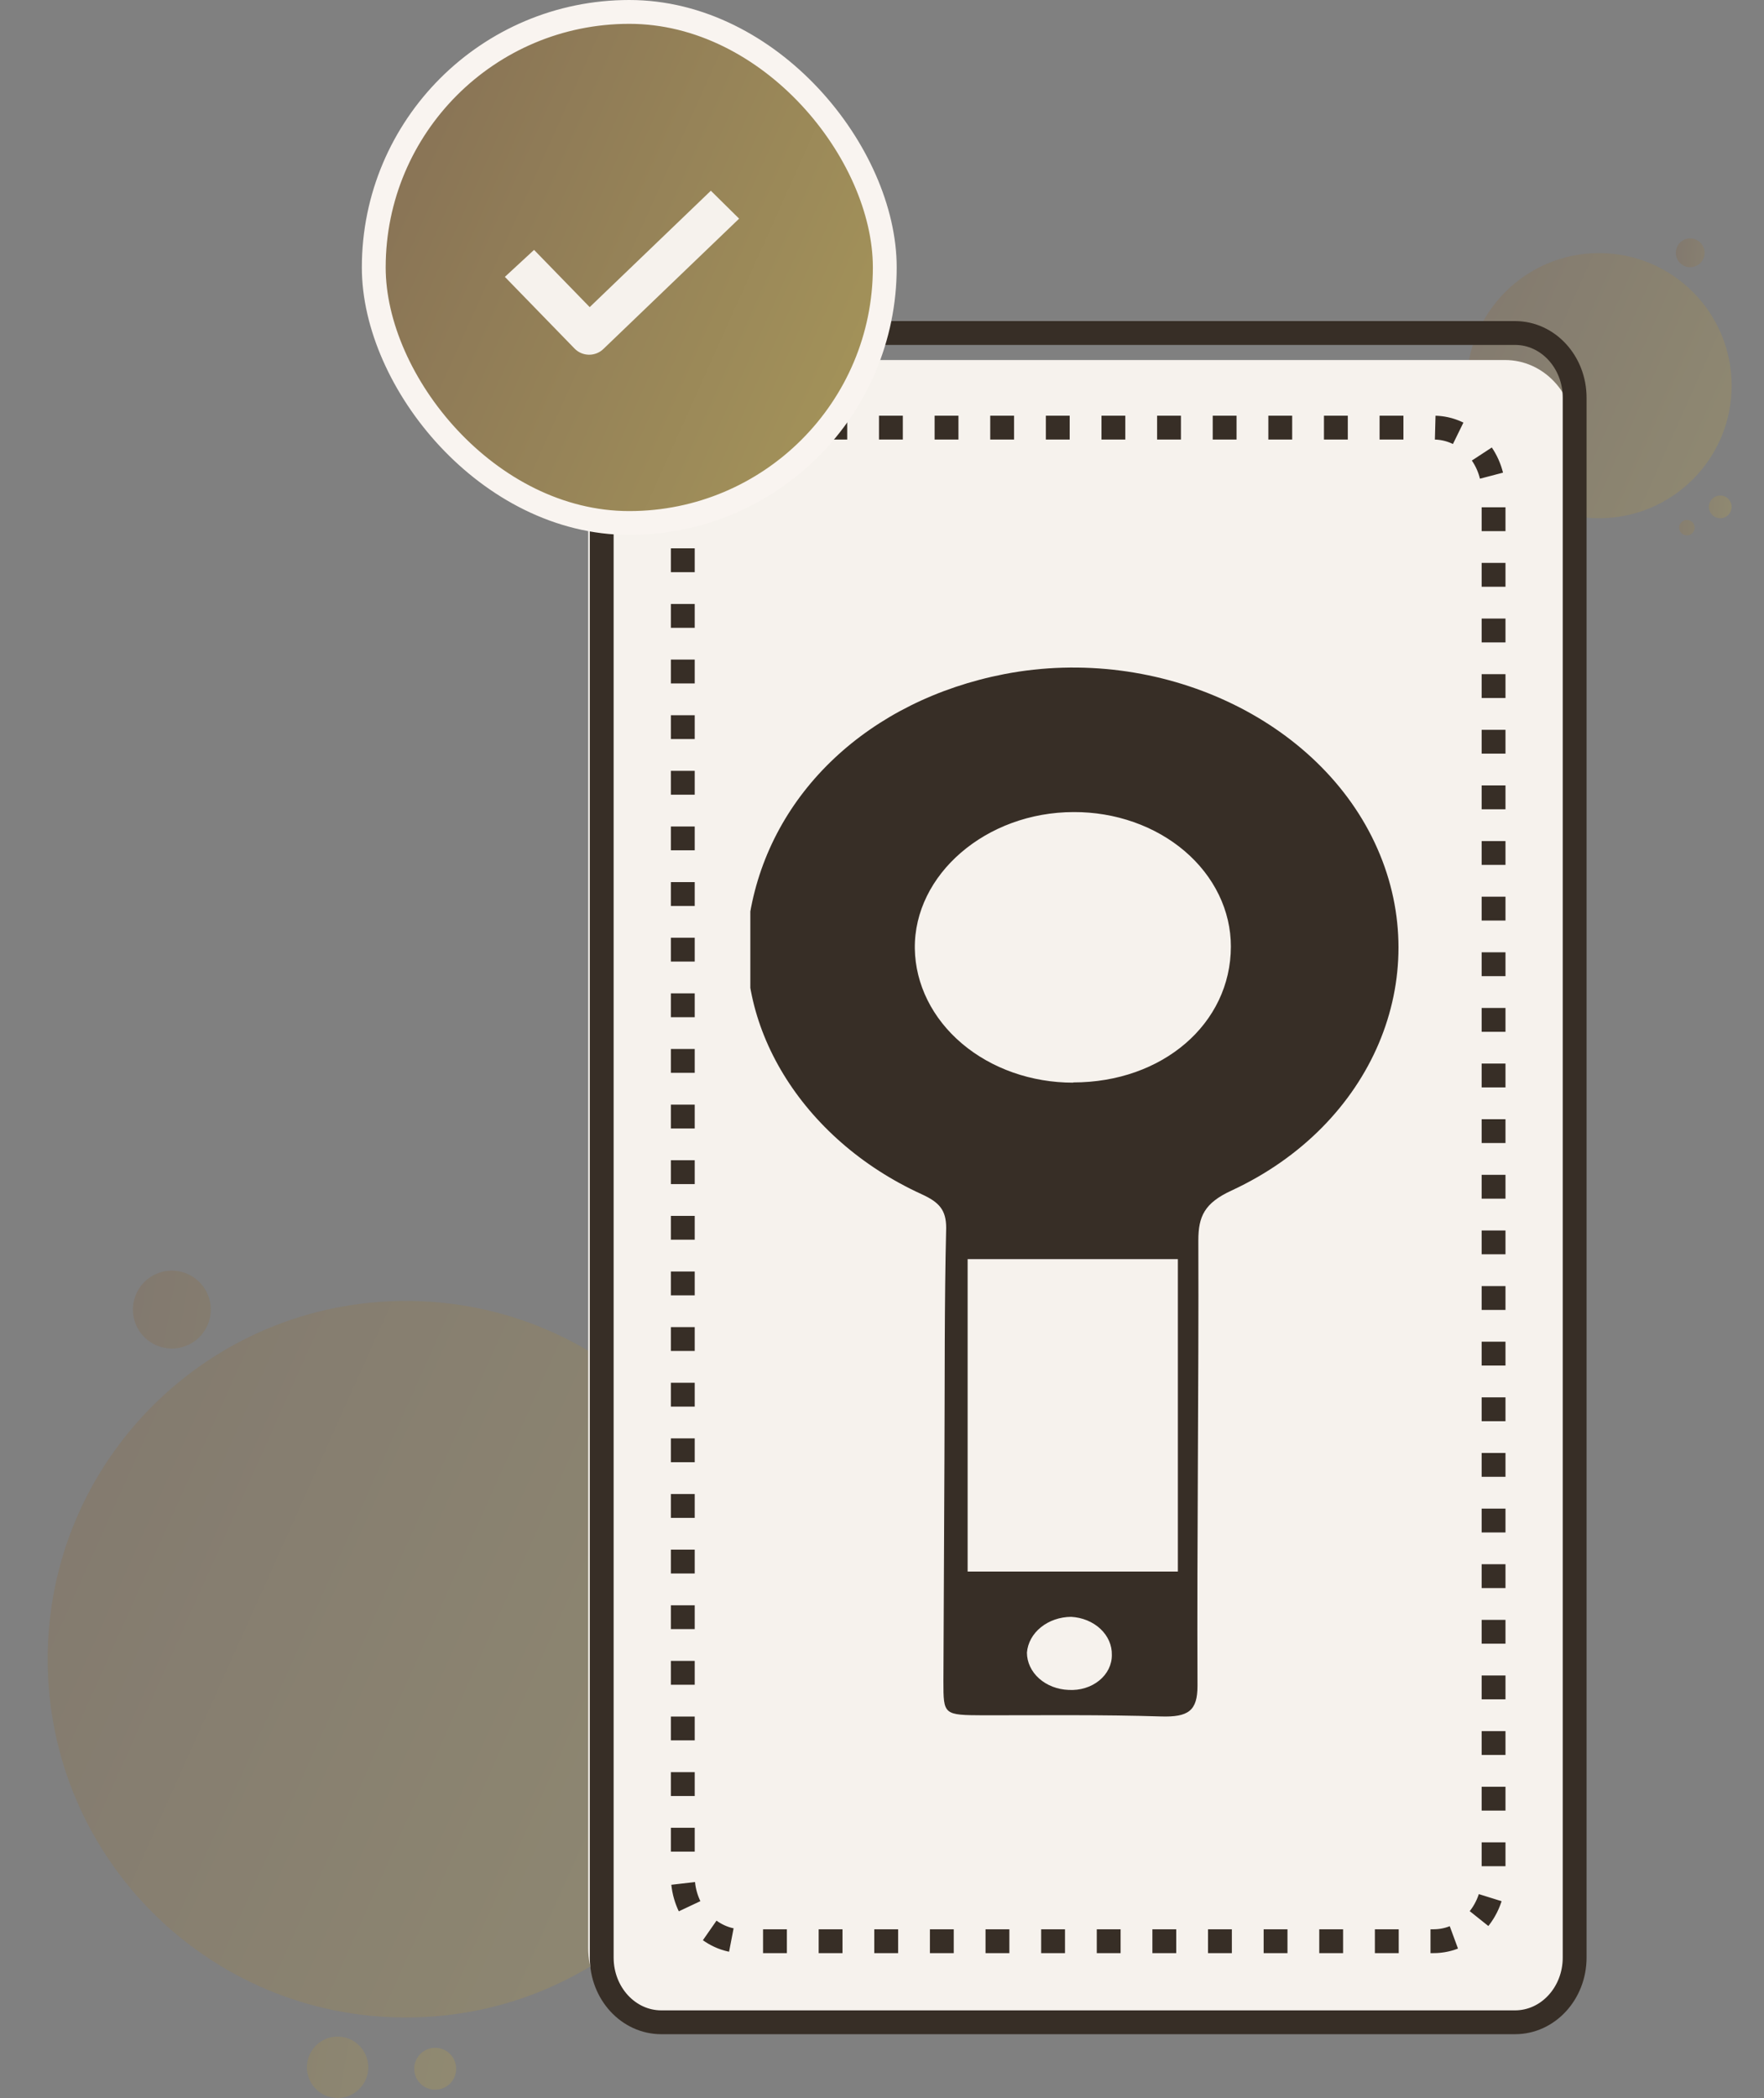 <svg width="111" height="132" viewBox="0 0 111 132" fill="none" xmlns="http://www.w3.org/2000/svg">
<rect x="0" y="0" width="111" height="132" fill="#808080" stroke="none"/>
<path opacity="0.4" d="M106.03 33.672C105.91 33.642 105.805 33.568 105.738 33.463C105.671 33.359 105.646 33.233 105.669 33.111C105.691 32.989 105.759 32.88 105.859 32.807C105.959 32.733 106.083 32.701 106.207 32.716C106.33 32.731 106.442 32.792 106.522 32.887C106.601 32.983 106.641 33.105 106.634 33.228C106.627 33.352 106.573 33.468 106.482 33.554C106.392 33.639 106.273 33.686 106.149 33.687C106.109 33.687 106.069 33.682 106.03 33.672ZM107.532 31.892C107.532 31.75 107.574 31.612 107.653 31.494C107.732 31.377 107.843 31.285 107.974 31.231C108.105 31.177 108.248 31.163 108.387 31.19C108.526 31.218 108.653 31.286 108.753 31.386C108.853 31.486 108.921 31.613 108.949 31.752C108.976 31.891 108.962 32.035 108.908 32.165C108.854 32.296 108.762 32.408 108.645 32.486C108.527 32.565 108.389 32.607 108.248 32.607C108.154 32.607 108.061 32.588 107.974 32.552C107.887 32.517 107.808 32.464 107.742 32.397C107.608 32.263 107.532 32.081 107.532 31.892ZM105.449 15.906C105.449 15.726 105.503 15.551 105.602 15.402C105.702 15.253 105.844 15.137 106.01 15.069C106.175 15 106.358 14.982 106.533 15.018C106.709 15.053 106.871 15.139 106.997 15.266C107.124 15.393 107.21 15.555 107.245 15.73C107.28 15.906 107.261 16.088 107.193 16.254C107.124 16.42 107.008 16.561 106.859 16.66C106.709 16.76 106.534 16.813 106.355 16.813C106.236 16.813 106.118 16.789 106.008 16.744C105.898 16.698 105.798 16.631 105.714 16.547C105.63 16.463 105.563 16.363 105.518 16.253C105.472 16.143 105.449 16.025 105.449 15.906Z" fill="url(#paint0_linear_1709_13051)"/>
<path opacity="0.4" d="M100.623 32.606C105.229 32.606 108.964 28.872 108.964 24.265C108.964 19.658 105.229 15.924 100.623 15.924C96.016 15.924 92.281 19.658 92.281 24.265C92.281 28.872 96.016 32.606 100.623 32.606Z" fill="url(#paint1_linear_1709_13051)"/>
<path opacity="0.4" d="M25.543 126.937C37.993 126.937 48.086 116.844 48.086 104.394C48.086 91.944 37.993 81.852 25.543 81.852C13.093 81.852 3 91.944 3 104.394C3 116.844 13.093 126.937 25.543 126.937Z" fill="url(#paint2_linear_1709_13051)"/>
<path opacity="0.4" d="M19.312 130.069C19.312 129.687 19.425 129.314 19.637 128.996C19.849 128.679 20.151 128.431 20.504 128.285C20.857 128.139 21.245 128.1 21.619 128.175C21.994 128.249 22.338 128.433 22.608 128.703C22.878 128.973 23.062 129.318 23.137 129.692C23.211 130.067 23.173 130.455 23.027 130.808C22.881 131.161 22.633 131.462 22.316 131.674C21.998 131.887 21.625 132 21.243 132C20.731 132 20.239 131.796 19.877 131.434C19.515 131.072 19.312 130.581 19.312 130.069ZM26.066 130.162C26.066 129.901 26.143 129.646 26.288 129.429C26.433 129.212 26.639 129.043 26.88 128.943C27.121 128.843 27.386 128.817 27.642 128.868C27.898 128.919 28.133 129.045 28.317 129.229C28.502 129.414 28.627 129.649 28.678 129.905C28.729 130.161 28.703 130.426 28.603 130.667C28.503 130.908 28.334 131.114 28.116 131.258C27.899 131.403 27.644 131.48 27.384 131.48C27.034 131.48 26.699 131.341 26.452 131.094C26.204 130.846 26.066 130.511 26.066 130.162ZM8.363 82.396C8.363 81.912 8.507 81.438 8.776 81.035C9.045 80.632 9.428 80.318 9.876 80.133C10.323 79.947 10.816 79.899 11.291 79.993C11.766 80.088 12.203 80.321 12.545 80.664C12.888 81.006 13.121 81.443 13.216 81.918C13.31 82.393 13.262 82.886 13.076 83.333C12.891 83.781 12.577 84.164 12.174 84.433C11.771 84.702 11.297 84.846 10.813 84.846C10.163 84.846 9.54 84.588 9.081 84.128C8.621 83.669 8.363 83.046 8.363 82.396Z" fill="url(#paint3_linear_1709_13051)"/>
<path d="M37.012 27.304L37.012 122.585C37.012 125.155 38.971 127.237 41.388 127.237H94.707C97.124 127.237 99.083 125.155 99.083 122.585V27.304C99.083 24.735 97.124 22.652 94.707 22.652H41.388C38.971 22.652 37.012 24.735 37.012 27.304Z" fill="#F6F2ED"/>
<g clip-path="url(#clip0_1709_13051)">
<path d="M86.674 53.395C83.1 45.267 72.979 40.53 63.208 42.411C54.699 44.063 48.505 49.871 47.194 57.461C46.001 64.379 50.406 71.674 57.999 75.139C59.103 75.644 59.538 76.13 59.538 77.257C59.423 82.037 59.453 86.82 59.43 91.6C59.407 96.327 59.385 101.052 59.365 105.777C59.365 107.909 59.365 107.909 61.919 107.923C65.628 107.923 69.34 107.879 73.044 107.995C74.787 108.051 75.352 107.632 75.352 106.072C75.314 96.73 75.437 87.389 75.406 78.047C75.406 76.527 75.791 75.691 77.499 74.904C86.381 70.782 90.255 61.52 86.674 53.395ZM67.243 106.326C66.538 106.3 65.872 106.042 65.383 105.605C64.895 105.168 64.621 104.585 64.62 103.979C64.668 103.372 64.981 102.802 65.497 102.385C66.013 101.968 66.693 101.733 67.401 101.728C68.105 101.766 68.765 102.037 69.243 102.484C69.72 102.93 69.978 103.518 69.963 104.124C69.967 104.426 69.898 104.725 69.761 105.003C69.624 105.281 69.421 105.531 69.165 105.738C68.909 105.945 68.607 106.104 68.276 106.205C67.945 106.306 67.594 106.347 67.243 106.326ZM74.118 98.879H60.888V79.221H74.118V98.879ZM67.524 68.118C64.908 68.12 62.396 67.236 60.532 65.659C58.668 64.081 57.602 61.936 57.565 59.689C57.503 55.015 62.062 51.094 67.566 51.094C68.863 51.089 70.148 51.304 71.347 51.727C72.546 52.149 73.637 52.772 74.556 53.558C75.474 54.344 76.203 55.278 76.7 56.307C77.198 57.336 77.453 58.439 77.453 59.553C77.449 64.402 73.156 68.108 67.524 68.104V68.118Z" fill="#372E26"/>
</g>
<path d="M37.863 25.024L37.863 123.165C37.863 125.414 39.541 127.237 41.611 127.237H95.337C97.407 127.237 99.085 125.414 99.085 123.165V25.024C99.085 22.775 97.407 20.952 95.337 20.952H41.611C39.541 20.952 37.863 22.775 37.863 25.024Z" stroke="#372E26" stroke-width="1.5"/>
<path d="M42.965 31L42.965 118.04C42.965 120.302 44.654 122.136 46.738 122.136H90.21C92.293 122.136 93.983 120.302 93.983 118.04V31C93.983 28.738 92.293 26.904 90.21 26.904H46.738C44.654 26.904 42.965 28.738 42.965 31Z" stroke="#372E26" stroke-width="1.5" stroke-dasharray="1.5 2"/>
<rect x="23.519" y="0.75" width="32.156" height="32.156" rx="16.078" fill="url(#paint4_linear_1709_13051)"/>
<rect x="23.519" y="0.75" width="32.156" height="32.156" rx="16.078" stroke="#F9F4F0" stroke-width="1.5"/>
<path d="M44.73 12L37.107 19.323L33.606 15.723L31.769 17.42L36.156 21.933C36.272 22.052 36.411 22.148 36.565 22.214C36.719 22.28 36.885 22.315 37.053 22.318H37.074C37.406 22.318 37.725 22.19 37.962 21.963L46.509 13.757L44.73 12Z" fill="#F6F2ED"/>
<defs>
<linearGradient id="paint0_linear_1709_13051" x1="105.396" y1="15.882" x2="112.026" y2="16.442" gradientUnits="userSpaceOnUse">
<stop stop-color="#846E55"/>
<stop offset="1" stop-color="#B3A55C"/>
</linearGradient>
<linearGradient id="paint1_linear_1709_13051" x1="92.027" y1="16.712" x2="118.421" y2="28.554" gradientUnits="userSpaceOnUse">
<stop stop-color="#846E55"/>
<stop offset="1" stop-color="#B3A55C"/>
</linearGradient>
<linearGradient id="paint2_linear_1709_13051" x1="2.312" y1="83.981" x2="73.644" y2="115.986" gradientUnits="userSpaceOnUse">
<stop stop-color="#846E55"/>
<stop offset="1" stop-color="#B3A55C"/>
</linearGradient>
<linearGradient id="paint3_linear_1709_13051" x1="8.053" y1="82.404" x2="45.559" y2="88.98" gradientUnits="userSpaceOnUse">
<stop stop-color="#846E55"/>
<stop offset="1" stop-color="#B3A55C"/>
</linearGradient>
<linearGradient id="paint4_linear_1709_13051" x1="22.255" y1="1.589" x2="75.503" y2="25.481" gradientUnits="userSpaceOnUse">
<stop stop-color="#846E55"/>
<stop offset="1" stop-color="#B3A55C"/>
</linearGradient>
<clipPath id="clip0_1709_13051">
<rect width="41.664" height="77.376" fill="white" transform="translate(47.215 36.257)"/>
</clipPath>
</defs>
</svg>
